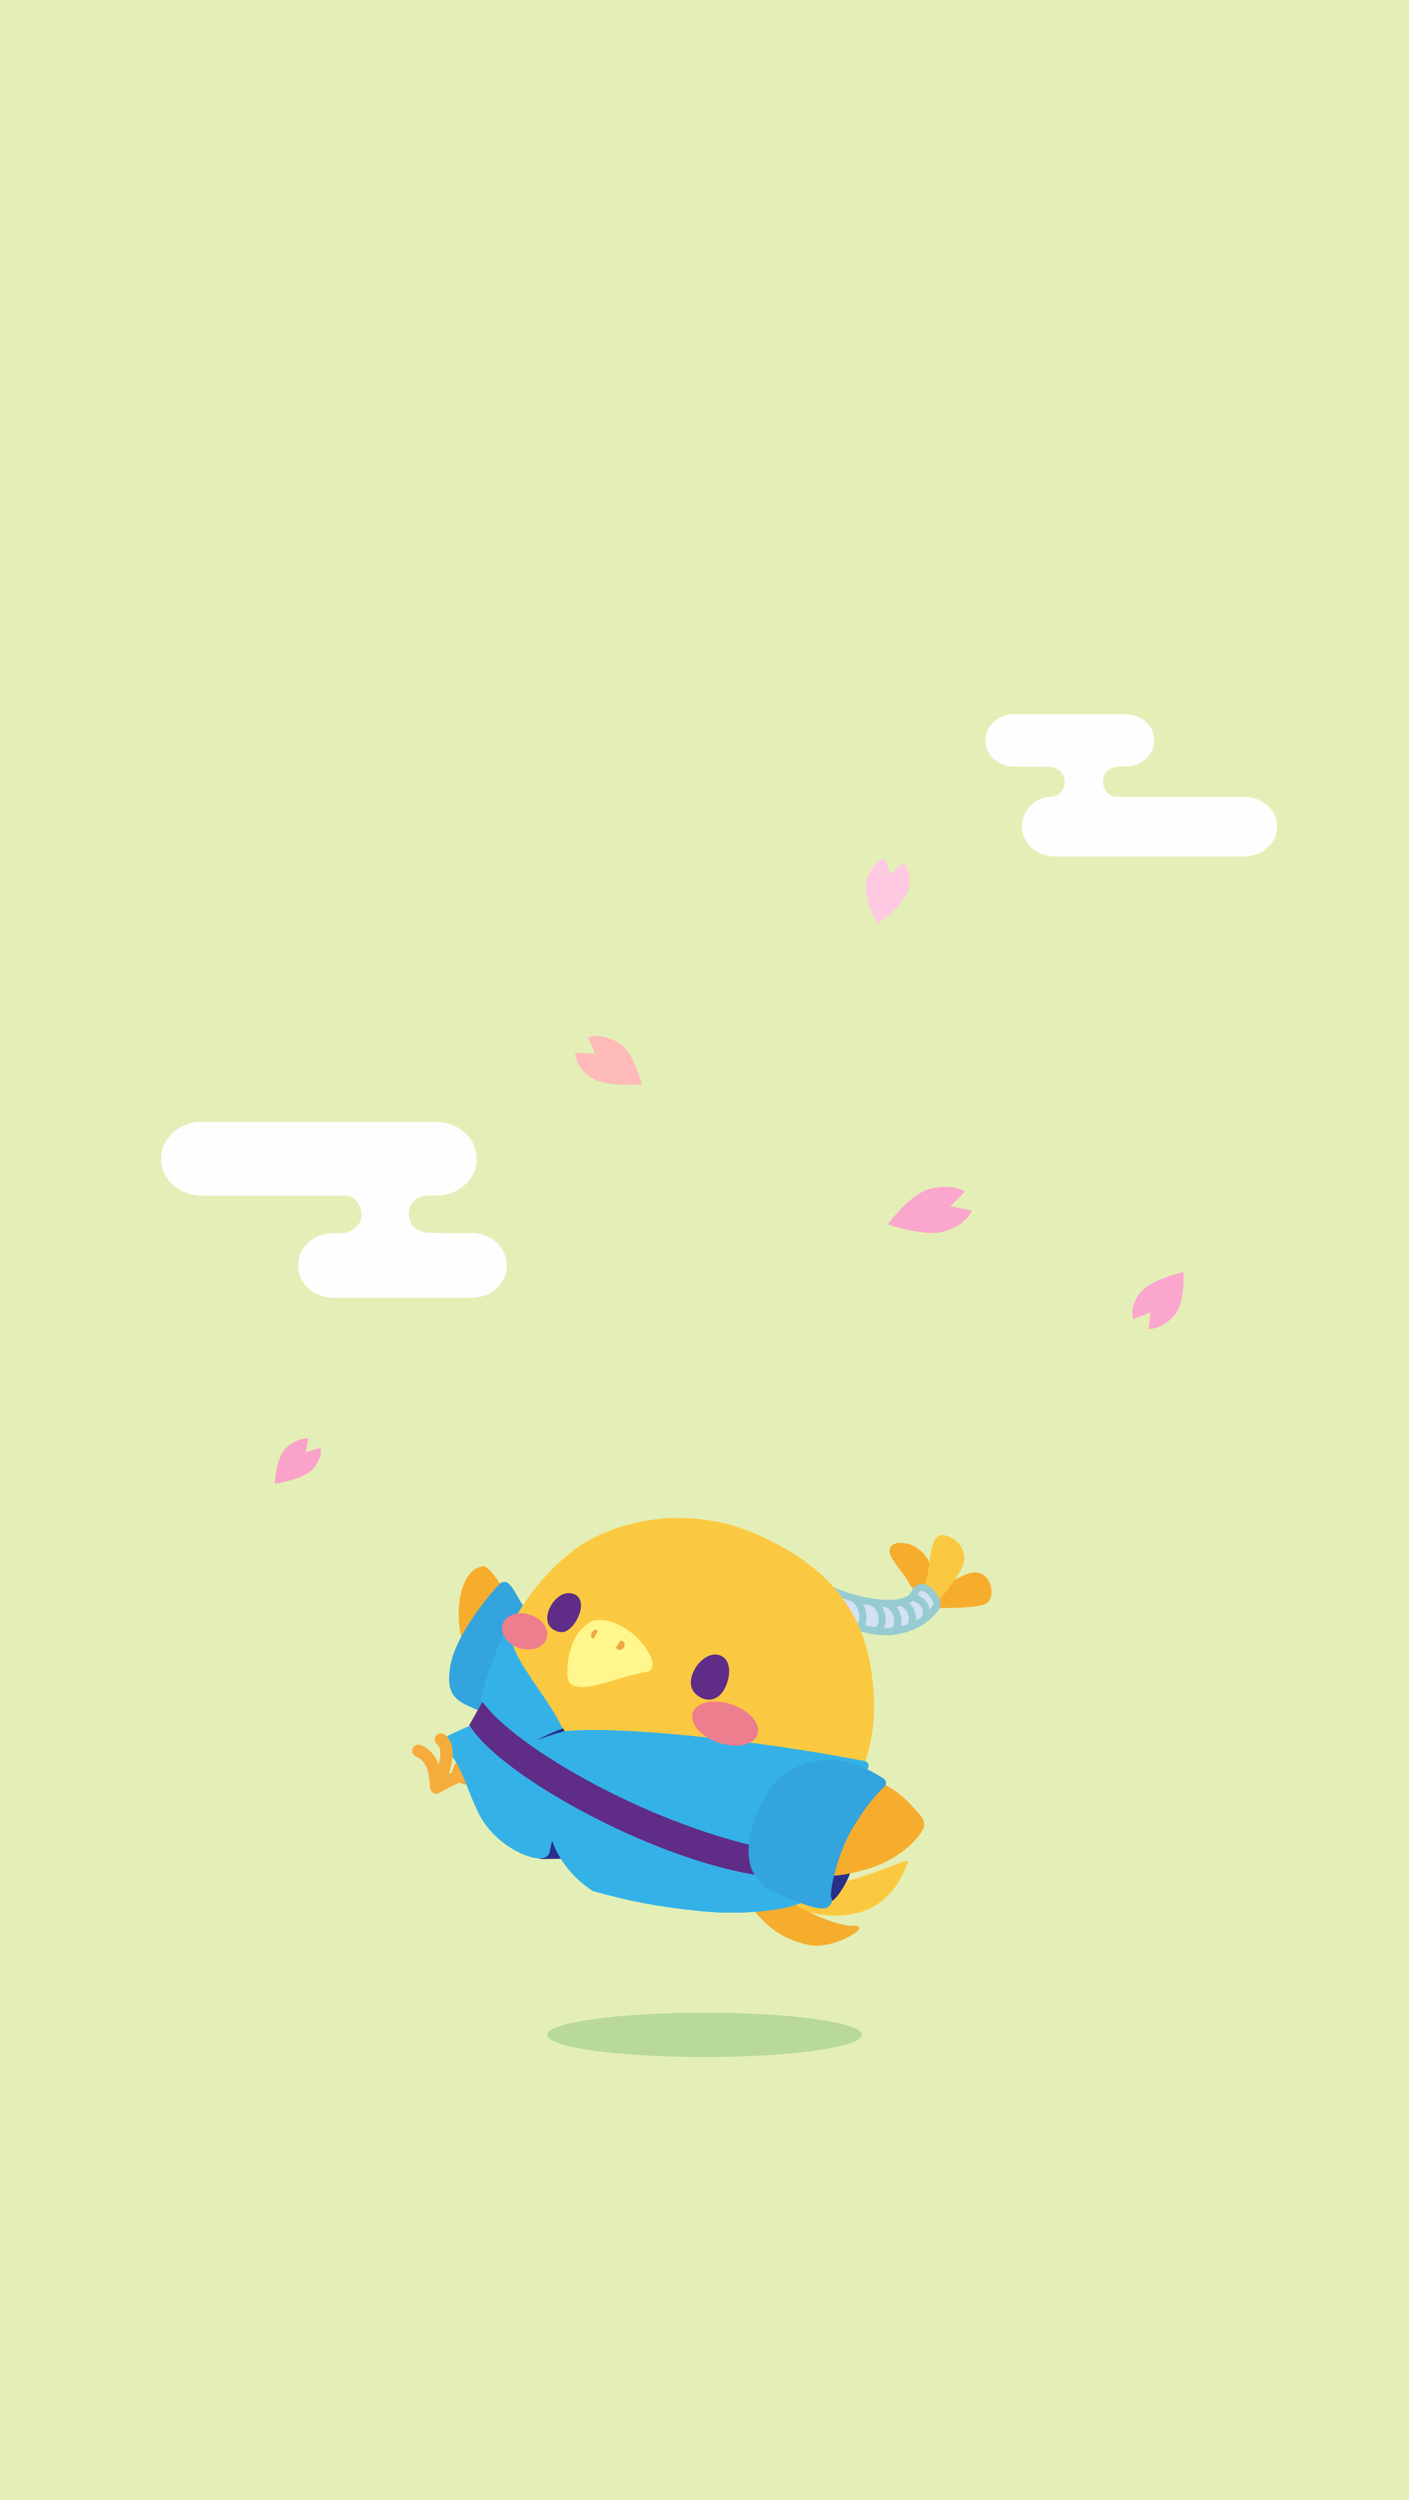 <svg width="376px" height="667px" viewBox="0 0 376 667" version="1.1" xmlns="http://www.w3.org/2000/svg" xmlns:xlink="http://www.w3.org/1999/xlink">
    <!-- Generator: Sketch 42 (36781) - http://www.bohemiancoding.com/sketch -->
    <desc>Created with Sketch.</desc>
    <defs>
        <polygon id="path-1" points="14.285 26 0.071 26 0.071 0.892 14.285 0.892 14.285 26"></polygon>
    </defs>
    <polygon id="Fill-1" stroke="none" fill="#E4EFB7" fill-rule="evenodd" points="0 667 376 667 376 0 0 0"></polygon>
    <path d="M156.883,276.779 L158.836,281.182 L153.541,280.838 C153.46,283.106 155.022,285.725 157.813,287.553 C161.737,290.122 171.256,289.312 171.256,289.312 C171.256,289.312 169.271,280.972 165.346,278.403 C162.555,276.575 159.286,276.032 156.883,276.779" id="Fill-1" stroke="none" fill="#FFBABA" fill-rule="evenodd"></path>
    <path d="M302.431,351.972 L307.03,350.145 L306.504,354.611 C308.839,354.583 311.586,353.163 313.56,350.74 C316.334,347.335 315.809,339.371 315.809,339.371 C315.809,339.371 307.152,341.387 304.379,344.791 C302.404,347.213 301.739,349.984 302.431,351.972" id="Fill-3" stroke="none" fill="#FBA6CC" fill-rule="evenodd"></path>
    <path d="M259.342,322.95 L253.571,321.856 L257.52,317.946 C255.285,316.538 251.582,316.196 247.84,317.281 C242.579,318.805 236.924,326.68 236.924,326.68 C236.924,326.68 246.688,330.086 251.949,328.562 C255.692,327.477 258.462,325.26 259.342,322.95" id="Fill-5" stroke="none" fill="#FBA6CC" fill-rule="evenodd"></path>
    <path d="M125.797,329.002 C125.797,329.002 119.616,329.063 114.08,328.908 C107.229,328.451 107.537,319.014 114.227,319.014 L115.352,319.014 L116.302,319.014 C122.318,319.014 127.195,314.666 127.195,309.3 L127.195,309.048 C127.195,303.684 122.318,299.334 116.302,299.334 L53.894,299.334 C47.878,299.334 43,303.684 43,309.048 L43,309.3 C43,314.666 47.878,319.014 53.894,319.014 L90.498,319.014 L92.074,319.014 C97.021,319.014 98.897,327.875 91.685,329.002 L89.031,329.002 C83.823,329.002 79.6,332.768 79.6,337.413 L79.6,337.852 C79.6,342.496 83.823,346.262 89.031,346.262 L125.797,346.262 C131.005,346.262 135.228,342.496 135.228,337.852 L135.228,337.413 C135.228,332.768 131.005,329.002 125.797,329.002" id="Fill-7" stroke="none" fill="#FEFEFE" fill-rule="evenodd"></path>
    <path d="M114.08,328.908 C114.292,328.922 114.487,328.955 114.711,328.953 C117.103,328.915 116.407,328.903 114.08,328.908" id="Fill-9" stroke="none" fill="#FEFEFE" fill-rule="evenodd"></path>
    <path d="M331.994,212.594 L299.168,212.594 L297.894,212.594 C293.894,212.594 292.376,205.429 298.208,204.518 L300.353,204.518 C304.564,204.518 307.978,201.474 307.978,197.719 L307.978,197.364 C307.978,193.608 304.564,190.564 300.353,190.564 L270.626,190.564 C266.413,190.564 263,193.608 263,197.364 L263,197.719 C263,201.474 266.413,204.518 270.626,204.518 C270.626,204.518 274.438,204.542 280.098,204.596 C285.639,204.964 285.39,212.594 279.982,212.594 L280.386,212.594 C276.41,212.594 272.726,216.112 272.726,220.45 L272.726,220.652 C272.726,224.991 276.67,228.509 281.534,228.509 L331.994,228.509 C336.859,228.509 340.803,224.991 340.803,220.652 L340.803,220.45 C340.803,216.112 336.859,212.594 331.994,212.594" id="Fill-11" stroke="none" fill="#FEFEFE" fill-rule="evenodd"></path>
    <path d="M271.194,259.031 C271.023,259.019 270.865,258.993 270.684,258.996 C268.756,259.026 269.326,259.035 271.194,259.031" id="Fill-13" stroke="none" fill="#FEFEFE" fill-rule="evenodd"></path>
    <path d="M241.049,230.035 L237.556,233.359 L236.073,229 C233.902,229.845 231.96,232.141 231.188,235.1 C230.098,239.26 234.11,246.524 234.11,246.524 C234.11,246.524 241.314,241.594 242.403,237.434 C243.177,234.475 242.575,231.651 241.049,230.035" id="Fill-15" stroke="none" fill="#FFC9E1" fill-rule="evenodd"></path>
    <path d="M85.513,386.258 L81.529,387.483 L82.331,383.794 C80.382,383.666 77.976,384.673 76.133,386.567 C73.542,389.227 73.334,395.903 73.334,395.903 C73.334,395.903 80.717,394.781 83.306,392.12 C85.149,390.227 85.929,387.961 85.513,386.258" id="Fill-18" stroke="none" fill="#FAA2C9" fill-rule="evenodd"></path>
    <path d="M230,542.92 C230,546.189 211.196,548.84 188,548.84 C164.804,548.84 146,546.189 146,542.92 C146,539.651 164.804,537 188,537 C211.196,537 230,539.651 230,542.92" id="Fill-2" stroke="none" fill-opacity="0.36" fill="#6AB266" fill-rule="evenodd"></path>
    <g id="Riko1-1" stroke="none" stroke-width="1" fill="none" fill-rule="evenodd" transform="translate(110, 405)">
        <path d="M83.095,89.2 C92.821,95.575 102.806,99.133 112.507,97.604 C122.233,96.071 132.915,90.064 132.258,91.887 C129.941,98.313 125.405,104.821 115.977,105.942 C107.447,106.957 100.995,103.598 94.726,100.799 C88.458,97.999 83.095,89.2 83.095,89.2" id="Fill-1" fill="#FBC941"></path>
        <path d="M81.711,83.246 C83.528,85.934 90.076,93.592 95.705,98.63 C101.334,103.668 112.45,108.919 117.828,108.834 C123.205,108.75 112.465,115.283 105.916,113.949 C94.222,111.568 90.509,103.599 85.735,96.939 C80.961,90.281 80.405,84.713 80.496,83.77 C80.588,82.828 81.711,83.246 81.711,83.246" id="Fill-3" fill="#F6AC2D"></path>
        <path d="M27.477,70.081 C26.593,67.984 20.678,60.847 16.602,60.462 C15.389,60.346 14.407,60.812 13.746,61.804 C12.555,63.593 11.345,65.484 10.778,67.21 C10.57,67.841 10.668,68.547 11.053,69.197 C11.624,70.157 12.751,70.856 14.169,71.118 C19.067,72.02 22.099,72.314 24,72.314 C26.641,72.314 27.097,71.748 27.33,71.459 C27.508,71.237 27.764,70.763 27.477,70.081" id="Fill-5" fill="#F1AB3F"></path>
        <path d="M38.053,77.147 L36.601,80.228 C36.533,80.37 34.969,83.696 34.043,86.376 C32.504,89.052 33.013,89.913 33.206,90.239 C33.493,90.725 34.014,91.012 34.603,91.012 L34.631,91.012 L42.116,90.896 L38.053,77.147 Z" id="Fill-7" fill="#2A2F88"></path>
        <path d="M116.895,94.703 C116.208,96.891 112.17,104.294 110.699,101.917 C109.229,99.541 108.292,88.842 113.923,90.897 C119.555,92.953 116.895,94.703 116.895,94.703" id="Fill-9" fill="#2A2F88"></path>
        <path d="M37.511,29.402 C28.428,29.606 22.05,12.424 18.85,12.9 C11.897,13.933 11.24,27.631 13.716,33.767 C15.475,38.127 17.468,41.536 23.174,45.439 C28.881,49.342 37.511,29.402 37.511,29.402" id="Fill-11" fill="#F6AC2D"></path>
        <path d="M30.974,25.282 C30.163,24.525 29.159,22.763 28.27,21.21 C26.787,18.611 26.023,17.351 24.904,17.111 C24.439,17.01 23.982,17.109 23.602,17.385 C22.573,18.136 11.836,30.275 10.213,39.261 C8.803,47.067 11.56,48.696 16.177,50.708 C16.86,51.005 17.59,51.322 18.352,51.694 C21.837,53.391 23.378,54.061 24.428,54.061 C24.724,54.061 24.98,54.009 25.23,53.91 C26.064,53.583 26.355,52.833 26.463,52.551 C26.902,51.417 30.328,32.297 31.369,26.464 L31.494,25.765 L30.974,25.282 Z" id="Fill-13" fill="#33A4DE"></path>
        <path d="M136.446,9.517 C134.783,7.667 132.617,6.633 130.238,6.665 C128.886,6.672 127.997,7.089 127.593,7.905 C126.834,9.445 128.288,11.365 130.13,13.794 C131.171,15.168 132.248,16.589 132.771,17.77 L134.641,20.187 C135.251,20.955 135.836,21.175 136.304,21.175 C136.473,21.175 136.627,21.147 136.76,21.106 C138.188,20.665 138.344,18.527 138.526,16.049 C138.559,15.595 138.59,15.172 138.629,14.826 C138.799,13.291 137.922,11.158 136.446,9.517" id="Fill-15" fill="#F6AC2D"></path>
        <path d="M154.093,17.29 C153.329,15.533 151.866,14.527 150.201,14.527 C147.013,14.578 140.004,19.363 139.216,19.909 L138.754,20.228 L138.506,23.921 L139.667,23.999 C139.699,24.002 140.64,24.028 142.023,24.028 C145.652,24.028 152.322,23.843 153.578,22.539 C154.713,21.359 154.925,19.201 154.093,17.29" id="Fill-17" fill="#F6AC2D"></path>
        <path d="M146.414,7.567 C145.47,6.061 143.909,5.013 142.021,4.616 C141.389,4.486 140.775,4.607 140.254,4.975 C138.778,6.021 138.405,8.858 137.974,12.143 C137.738,13.937 137.248,17.668 136.53,18.009 L135.469,18.182 L135.564,19.259 C135.609,19.777 135.862,22.417 136.341,23.55 C136.546,24.035 137.004,24.335 137.525,24.335 C137.561,24.335 137.598,24.333 137.634,24.33 C138.076,24.296 138.996,24.223 142.926,19.031 C143.813,17.858 146.743,13.895 147.183,12.123 C147.559,10.605 147.278,8.945 146.414,7.567" id="Fill-19" fill="#FBC941"></path>
        <path d="M104.729,15.464 C115.397,22.573 131.751,25.367 134.075,20.053 C135.975,15.712 141.199,21.966 139.791,23.85 C138.525,25.543 135.249,29.672 127.485,30.314 C121.637,30.798 113.832,27.3 112.026,26.042 C110.22,24.784 104.729,15.464 104.729,15.464" id="Fill-21" fill="#D2E2F4"></path>
        <path d="M104.729,15.464 C115.397,22.573 131.751,25.367 134.075,20.053 C135.975,15.712 141.199,21.966 139.791,23.85 C138.525,25.543 135.249,29.672 127.485,30.314 C121.637,30.798 113.832,27.3 112.026,26.042 C110.22,24.784 104.729,15.464 104.729,15.464 Z" id="Stroke-23" stroke="#97CBD2" stroke-width="1.914"></path>
        <path d="M91.627,4.237 C110.92,12.577 119.859,24.468 122.39,40.047 C124.921,55.626 121.524,64.735 117.377,73.587 C112.669,83.637 99.016,98.852 70.013,96.112 C53.559,94.557 28.672,78.722 23.116,60.776 C15.084,34.837 35.86,12.432 46.573,6.298 C57.443,0.074 74.659,-3.097 91.627,4.237" id="Fill-28" fill="#FBC941"></path>
        <path d="M82.71,36.929 C81.804,36.415 80.75,36.308 79.661,36.618 C78.02,37.089 76.384,38.521 75.391,40.356 C72.867,45.02 75.552,47.142 76.823,47.837 C77.603,48.264 78.396,48.479 79.167,48.479 C79.595,48.479 80.017,48.412 80.426,48.28 C81.728,47.854 82.814,46.779 83.567,45.17 C84.959,42.2 85.131,38.303 82.71,36.929" id="Fill-30" fill="#5F2C87"></path>
        <path d="M44.931,22.342 C44.709,21.457 44.175,20.788 43.383,20.408 C41.276,19.398 38.681,20.588 37.077,23.308 C35.514,25.952 35.718,28.534 37.584,29.734 C38.403,30.26 39.136,30.468 39.786,30.468 C41.605,30.468 42.788,28.853 43.382,28.041 C44.24,26.87 45.419,24.288 44.931,22.342" id="Fill-32" fill="#5F2C87"></path>
        <path d="M48.004,27.498 C54.224,25.834 62.394,32.429 64.081,38.303 C64.407,39.438 63.776,40.886 62.596,41.085 C53.39,42.644 46.081,46.954 42.219,44.246 C40.569,43.088 41.222,32.895 45.71,29.157 C46.353,28.622 47.223,27.706 48.004,27.498" id="Fill-34" fill="#FFF68E"></path>
        <path d="M48.986,31.211 C48.638,31.842 48.452,32.346 48.049,32.124 C47.645,31.901 47.599,31.209 47.947,30.578 C48.295,29.947 48.904,29.616 49.308,29.839 C49.712,30.062 49.334,30.58 48.986,31.211" id="Fill-36" fill="#F0AA42"></path>
        <path d="M56.469,34.598 C56.077,35.202 55.301,35.395 54.735,35.029 C54.169,34.662 54.499,34.354 54.891,33.749 C55.282,33.145 55.588,32.473 56.154,32.84 C56.719,33.206 56.861,33.994 56.469,34.598" id="Fill-38" fill="#F0AA42"></path>
        <path d="M117.46,21.278 C120.821,23.251 120.806,28.212 119.313,29.089" id="Stroke-40" stroke="#97CBD2" stroke-width="1.914"></path>
        <path d="M122.757,22.453 C125.538,23.691 126.428,28.59 123.971,30.134" id="Stroke-42" stroke="#97CBD2" stroke-width="1.914"></path>
        <path d="M126.549,22.831 C129.785,23.956 130.329,28.398 128.605,30.095" id="Stroke-44" stroke="#97CBD2" stroke-width="1.914"></path>
        <path d="M130.09,22.496 C133.766,23.416 134.091,27.456 132.766,29.293" id="Stroke-46" stroke="#97CBD2" stroke-width="1.914"></path>
        <path d="M133.363,21.101 C136.344,21.771 137.827,24.006 136.924,26.852" id="Stroke-48" stroke="#97CBD2" stroke-width="1.914"></path>
        <path d="M43.875,68.714 C43.857,68.641 43.833,68.57 43.8,68.503 C43.641,67.913 43.169,66.111 41.797,60.716 C40.48,55.538 36.907,50.326 33.451,45.286 C29.876,40.071 26.498,35.146 26.38,31.24 C26.365,30.775 26.032,30.381 25.575,30.29 C25.115,30.193 24.66,30.436 24.469,30.86 C16.482,48.561 18.474,51.195 19.544,52.611 C19.597,52.682 19.647,52.74 19.663,52.753 C19.776,53.18 20.077,54.309 42.098,69.6 C42.271,69.952 42.479,70.114 42.809,70.114 C42.914,70.114 43.033,70.098 43.167,70.066 C43.266,70.041 44.126,69.8 43.875,68.714" id="Fill-50" fill="#34B2E7"></path>
        <path d="M121.711,65.677 C121.548,65.261 121.185,64.957 120.746,64.872 C89.383,58.768 51.22,55.14 39.082,57.101 C28.487,58.817 22.566,65.226 22.319,65.498 C22.027,65.82 21.915,66.264 22.019,66.686 C22.122,67.107 22.428,67.448 22.835,67.598 L99.312,95.669 C99.459,95.723 99.61,95.749 99.761,95.749 C100.167,95.749 100.562,95.558 100.813,95.216 L121.549,66.922 C121.813,66.562 121.873,66.092 121.711,65.677" id="Fill-52" fill="#34B2E7"></path>
        <path d="M105.813,68.559 C115.734,64.894 127.61,70.392 133.152,76.621 C134.477,78.109 137.49,80.558 136.398,82.885 C135.173,85.496 129.988,91.338 121.021,93.793 C117.336,94.802 112.021,96.386 105.097,94.928 C101.518,94.174 97.577,93.344 95.445,90.665 C90.975,85.049 95.344,72.427 105.813,68.559" id="Fill-54" fill="#F6AC2D"></path>
        <path d="M103.034,98.3 C101.499,96.546 100.569,95.264 101.593,93.511 L102.547,91.879 L100.662,91.602 C83.993,89.155 68.078,84.077 52.005,76.076 C44.998,72.588 31.582,63.775 28.287,61.263 C27.576,60.72 26.733,59.937 25.838,59.107 C23.044,56.51 20.154,53.822 17.537,54.601 C16.72,54.844 13.759,56.163 12.309,56.827 C7.444,59.053 7.423,59.215 7.327,59.988 L7.232,60.835 L7.958,61.263 C11.395,63.287 12.889,67.08 14.78,71.881 C15.607,73.984 16.547,76.365 17.747,78.797 C21.84,87.087 31.201,91.321 34.697,90.769 C35.819,90.593 36.572,89.92 36.708,88.969 C36.815,88.217 37.059,87.147 37.337,86.078 C39.212,91.374 42.981,96.103 48.099,99.447 L48.272,99.559 L48.471,99.614 C56.837,101.872 63.786,103.573 77.097,104.912 C79.901,105.194 82.648,105.314 85.251,105.314 C94.297,105.314 101.594,103.871 103.421,102.801 C104.201,102.344 104.448,101.744 104.519,101.321 C104.701,100.205 103.891,99.28 103.034,98.3" id="Fill-56" fill="#34B2E7"></path>
        <path d="M103.034,98.3 C101.499,96.546 100.569,95.264 101.593,93.511 L102.547,91.879 L100.662,91.602 C83.993,89.155 68.078,84.077 52.005,76.076 C44.998,72.588 31.582,63.775 28.287,61.263 C27.576,60.72 26.733,59.937 25.838,59.107 C23.044,56.51 20.154,53.822 17.537,54.601 C16.72,54.844 13.759,56.163 12.309,56.827 C7.444,59.053 7.423,59.215 7.327,59.988 L7.232,60.835 L7.958,61.263 C11.395,63.287 12.889,67.08 14.78,71.881 C15.607,73.984 16.547,76.365 17.747,78.797 C21.84,87.087 31.201,91.321 34.697,90.769 C35.819,90.593 36.572,89.92 36.708,88.969 C36.815,88.217 37.059,87.147 37.337,86.078 C39.212,91.374 42.981,96.103 48.099,99.447 L48.272,99.559 L48.471,99.614 C56.837,101.872 63.786,103.573 77.097,104.912 C79.901,105.194 82.648,105.314 85.251,105.314 C94.297,105.314 101.594,103.871 103.421,102.801 C104.201,102.344 104.448,101.744 104.519,101.321 C104.701,100.205 103.891,99.28 103.034,98.3" id="Fill-58" fill="#34B2E7"></path>
        <path d="M98.401,89.036 L97.665,88.897 C64.24,82.612 29.309,61.99 19.946,50.555 L18.742,49.085 L15.224,55.281 L15.673,55.951 C20.334,62.883 33.453,72.339 49.912,80.628 C67.794,89.634 85.682,95.285 98.993,96.134 L100.965,96.26 L98.401,89.036 Z" id="Fill-60" fill="#5F2C87"></path>
        <path d="M125.778,69.509 C119.892,65.848 112.766,62.289 102.644,66.414 C96.41,68.956 92.424,76.248 90.774,82.225 C89.236,87.789 89.475,92.647 91.412,95.219 C93.351,97.796 94.472,98.987 97.823,100.417 C103.953,103.036 107.353,104.192 109.355,104.192 C110.25,104.192 110.865,103.961 111.32,103.526 C111.705,103.159 112.268,102.331 111.75,100.967 C111.463,99.652 113.353,89.302 118,81.981 L118.161,81.727 C120,78.828 122.289,75.221 126,71.712 C126.315,71.414 126.474,70.988 126.431,70.556 C126.386,70.125 126.146,69.738 125.778,69.509" id="Fill-62" fill="#33A4DE"></path>
        <path d="M92.167,57.754 C91.223,60.581 86.584,61.58 81.806,59.984 C77.027,58.389 73.919,54.803 74.863,51.977 C75.807,49.15 80.446,48.151 85.224,49.747 C90.002,51.342 93.111,54.927 92.167,57.754" id="Fill-64" fill="#ED7E8D"></path>
        <path d="M35.301,33.241 C33.704,35.35 30.032,35.729 27.099,34.088 C24.166,32.447 23.082,29.408 24.678,27.299 C26.275,25.189 29.947,24.81 32.88,26.451 C35.813,28.092 36.897,31.132 35.301,33.241" id="Fill-66" fill="#ED7E8D"></path>
        <path d="M40.685,56.884 C36.912,57.879 33.154,59.346 33.154,59.346 C33.154,59.346 36.788,57.346 40.272,56.14 L40.685,56.884 Z" id="Fill-68" fill="#2A2F88"></path>
        <path d="M13.109,68.619 C12.744,67.779 11.768,67.395 10.928,67.76 C10.531,67.932 10.148,68.106 9.781,68.278 C10.961,64.755 11.713,60.097 8.653,57.801 C7.919,57.252 6.881,57.401 6.332,58.133 C5.783,58.865 5.931,59.904 6.664,60.453 C7.745,61.264 7.665,63.41 7.067,65.748 C6.344,63.718 5.009,61.846 2.352,60.622 C1.521,60.238 0.535,60.602 0.153,61.433 C-0.23,62.265 0.133,63.249 0.964,63.633 C3.997,65.03 4.36,67.456 4.702,71.298 L4.774,72.087 C4.776,72.115 4.785,72.14 4.79,72.167 C4.793,72.194 4.799,72.218 4.804,72.244 C4.836,72.406 4.884,72.56 4.958,72.701 C4.961,72.706 4.964,72.71 4.967,72.716 C5.05,72.869 5.155,73.005 5.279,73.124 C5.284,73.128 5.286,73.135 5.291,73.139 C5.293,73.141 5.297,73.143 5.299,73.145 C5.374,73.215 5.454,73.277 5.54,73.331 C5.542,73.332 5.543,73.333 5.544,73.334 C5.8,73.495 6.102,73.588 6.422,73.588 C6.475,73.588 6.527,73.586 6.581,73.581 C6.663,73.573 6.741,73.553 6.82,73.534 C6.842,73.528 6.864,73.527 6.885,73.521 C7.021,73.482 7.147,73.424 7.264,73.354 C7.274,73.348 7.286,73.347 7.296,73.341 C7.317,73.327 9.443,72.021 12.25,70.8 C13.089,70.435 13.474,69.458 13.109,68.619" id="Fill-70" fill="#F6AC3C"></path>
    </g>
</svg>
